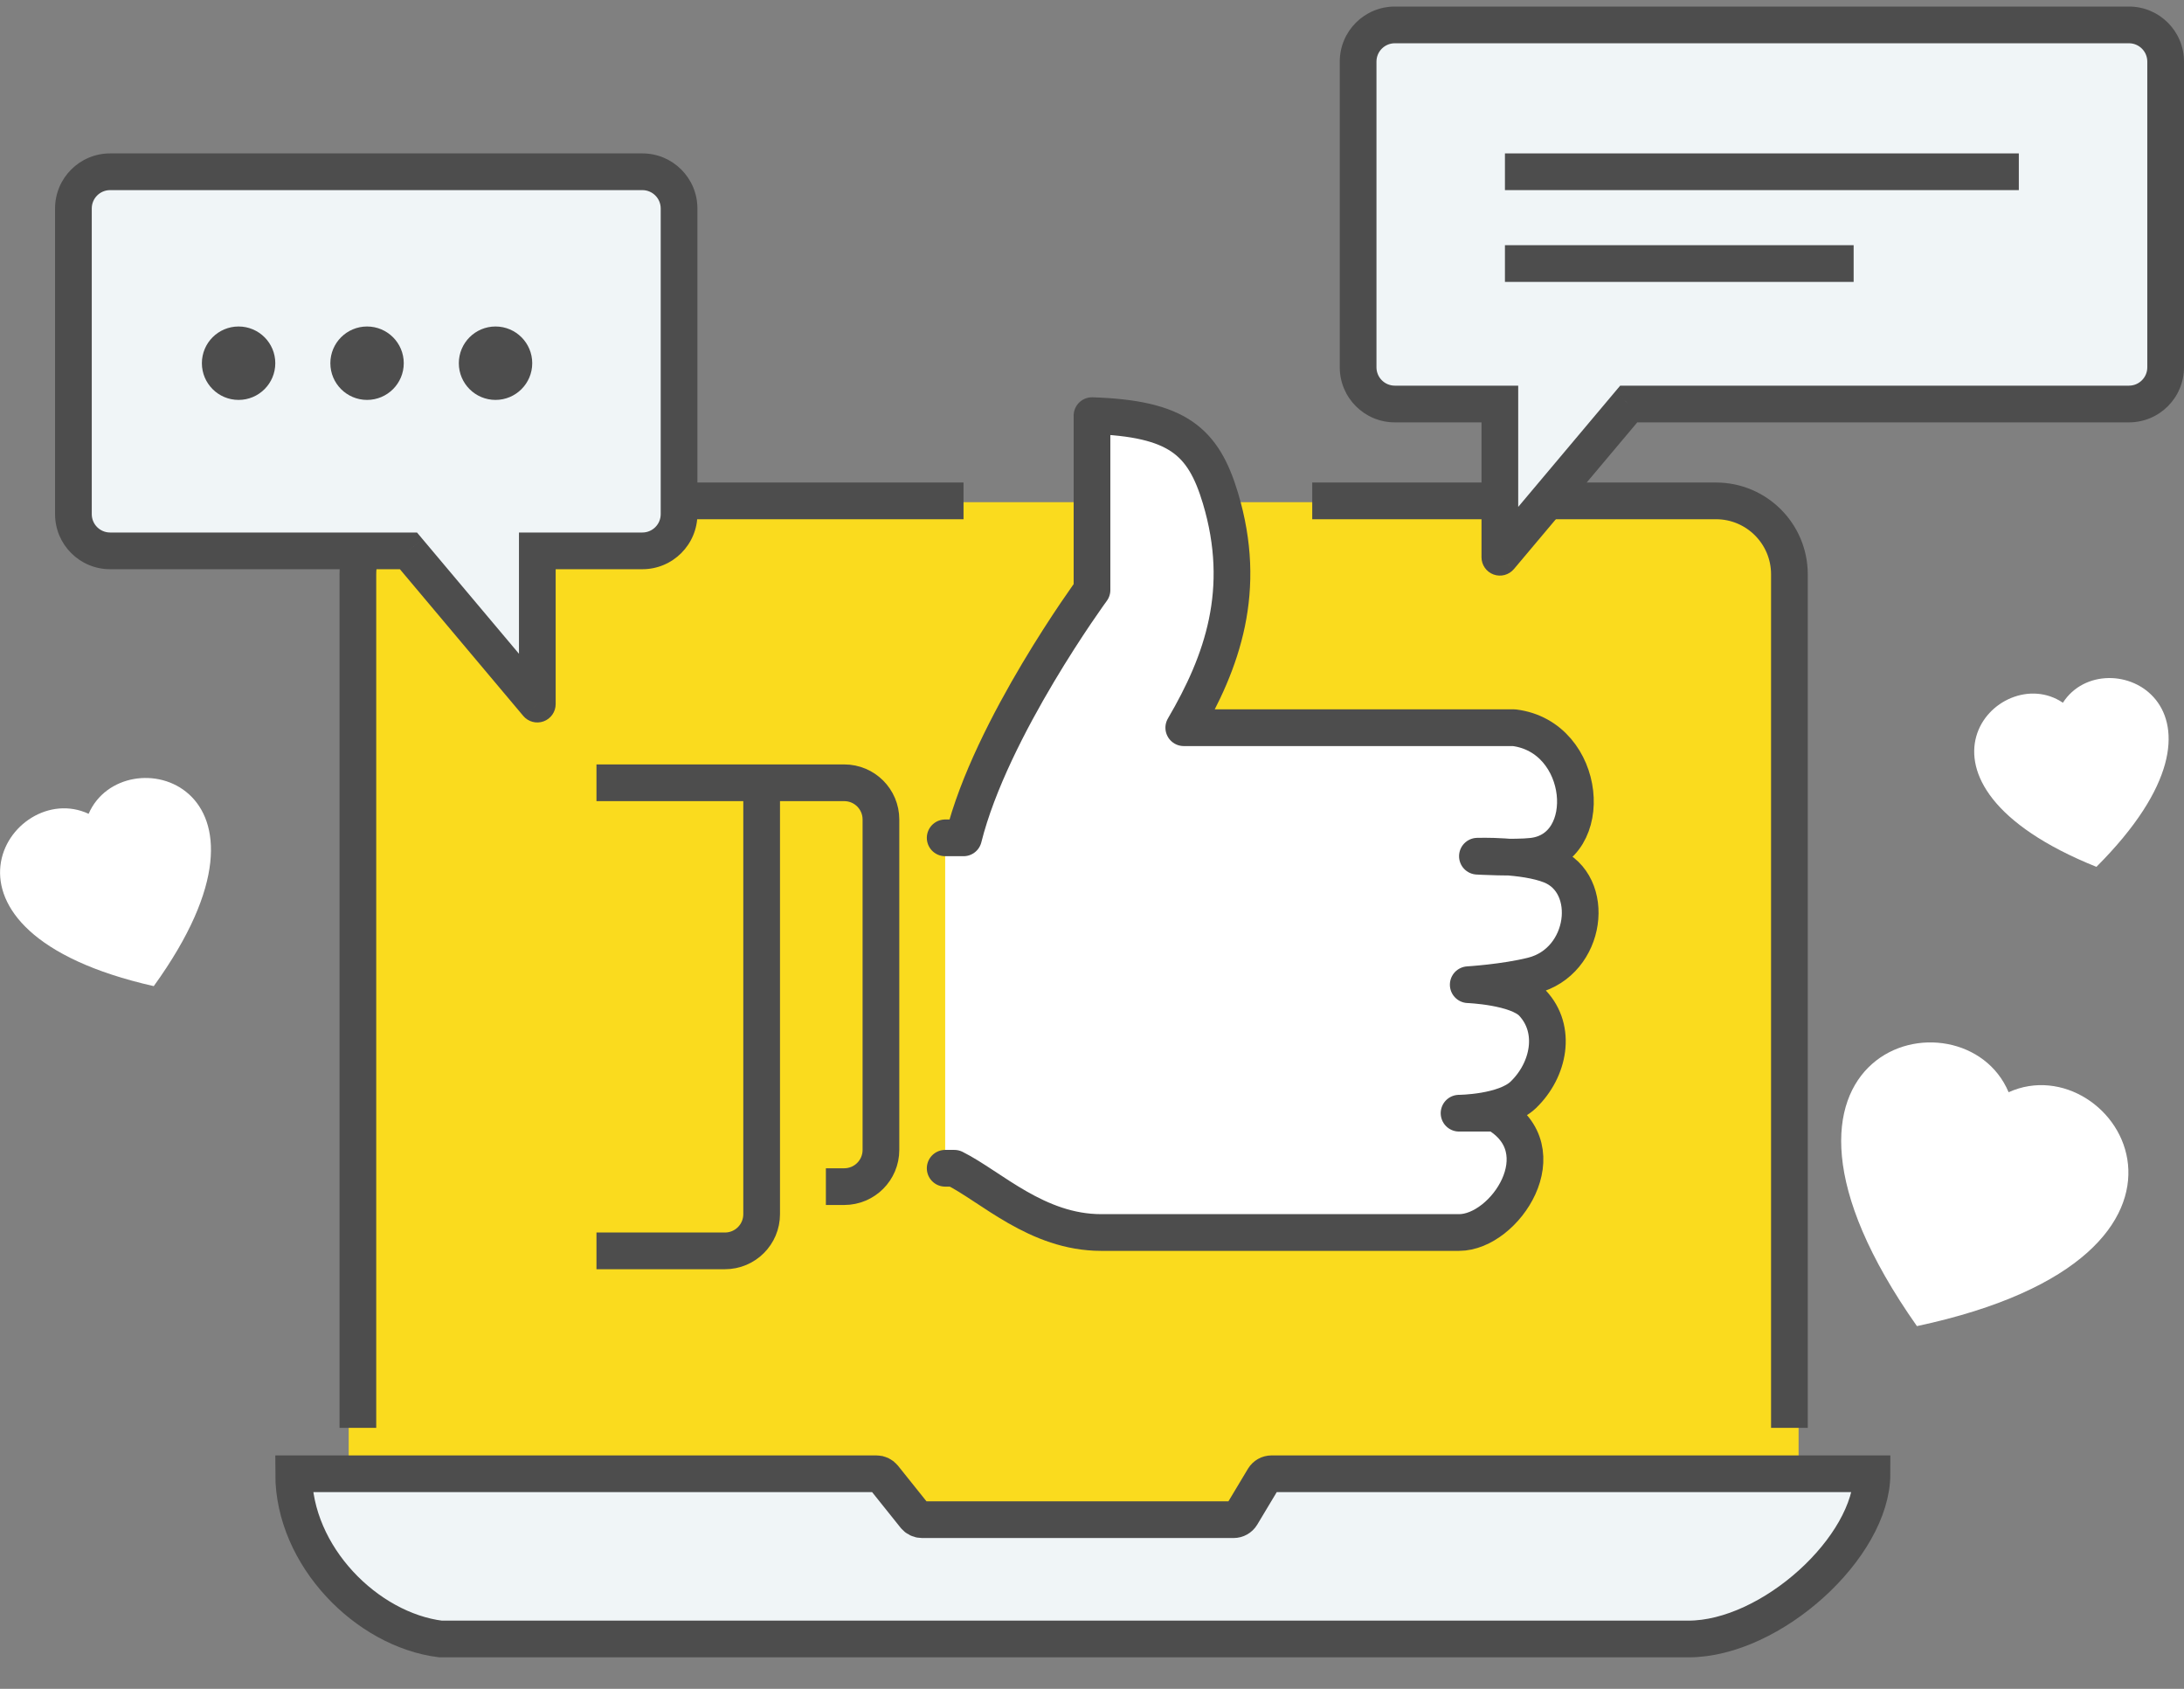 <svg width="119" height="92" viewBox="0 0 119 92" fill="none" xmlns="http://www.w3.org/2000/svg">
<rect x="0" y="0" width="119" height="92" fill="#808080" stroke="none"/>
<path fill-rule="evenodd" clip-rule="evenodd" d="M109.444 59.501C115.241 56.874 122.657 68.357 104.448 72.242C93.733 57.016 106.978 53.634 109.444 59.501Z" fill="white"/>
<path fill-rule="evenodd" clip-rule="evenodd" d="M4.828 44.334C6.689 40.053 16.371 42.651 8.378 53.721C-4.939 50.71 0.601 42.356 4.828 44.334Z" fill="white"/>
<path fill-rule="evenodd" clip-rule="evenodd" d="M112.401 38.283C114.69 34.711 123.003 38.444 114.228 47.223C102.711 42.592 108.893 35.896 112.401 38.283Z" fill="white"/>
<path d="M19 30.357C19 28.7 20.343 27.357 22 27.357H95C96.657 27.357 98 28.7 98 30.357V82.357H19V30.357Z" fill="#FADB1E"/>
<path d="M32.5 42.643H41.5M45 64.643H46C47.105 64.643 48 63.748 48 62.643V44.643C48 43.538 47.105 42.643 46 42.643H41.5M41.5 42.643V66.143C41.5 67.248 40.605 68.143 39.5 68.143H32.5" stroke="#4D4D4D" stroke-width="2"/>
<path d="M51.5 45.643H52.5C54 39.643 59.5 32.143 59.5 32.143V22.643C64.159 22.797 65.566 24.03 66.5 27.143C68 32.143 66.602 36.059 64.5 39.643L82.5 39.643C86.5 40.143 87 46.244 83.5 46.643C83.154 46.682 82.688 46.694 82.226 46.694C82.985 46.755 83.849 46.883 84.5 47.143C87 48.143 86.5 52.393 83.5 53.143C81.973 53.525 80 53.643 80 53.643C80 53.643 82.654 53.743 83.5 54.643C84.844 56.073 84.413 58.282 83 59.643C81.976 60.629 79.5 60.643 79.5 60.643H81.5C85 62.643 82 67.143 79.5 67.143H60C56.5 67.143 54 64.643 52 63.643L51.5 63.643V45.643Z" fill="white"/>
<path d="M51.5 45.643H52.5C54 39.643 59.5 32.143 59.5 32.143V22.643C64.159 22.797 65.566 24.03 66.5 27.143C68 32.143 66.602 36.059 64.5 39.643L82.5 39.643C86.5 40.143 87 46.244 83.5 46.643C82.5 46.757 80.5 46.643 80.5 46.643C80.5 46.643 83.038 46.558 84.5 47.143C87 48.143 86.5 52.393 83.5 53.143C81.973 53.525 80 53.643 80 53.643C80 53.643 82.654 53.743 83.5 54.643C84.844 56.073 84.413 58.282 83 59.643C81.976 60.629 79.5 60.643 79.5 60.643H81.5C85 62.643 82 67.143 79.5 67.143H60C56.5 67.143 54 64.643 52 63.643L51.5 63.643" stroke="#4D4D4D" stroke-width="2" stroke-linecap="round" stroke-linejoin="round"/>
<path d="M47.76 80.286H16C16 84.786 20 88.786 24 89.286H92C96.5 89.286 102 84.286 102 80.286H69.283C69.108 80.286 68.945 80.378 68.854 80.529L67.646 82.543C67.555 82.694 67.392 82.786 67.217 82.786H50.24C50.088 82.786 49.945 82.717 49.85 82.598L48.15 80.474C48.055 80.355 47.912 80.286 47.76 80.286Z" fill="#F0F5F7"/>
<path d="M19.5 77.786V31.286C19.5 29.077 21.291 27.286 23.5 27.286H52.5M71.5 27.286H93.5C95.709 27.286 97.5 29.077 97.5 31.286V77.786M16 80.286H47.76C47.912 80.286 48.055 80.355 48.15 80.474L49.85 82.598C49.945 82.717 50.088 82.786 50.24 82.786H67.217C67.392 82.786 67.555 82.694 67.646 82.543L68.854 80.529C68.945 80.378 69.108 80.286 69.283 80.286H102C102 84.286 96.5 89.286 92 89.286H24C20 88.786 16 84.786 16 80.286Z" stroke="#4D4D4D" stroke-width="2"/>
<path d="M6 9.357H35C36.105 9.357 37 10.252 37 11.357V28.009C37 29.114 36.105 30.009 35 30.009H29.277V38.357L22.255 30.009H6C4.895 30.009 4 29.114 4 28.009V11.357C4 10.252 4.895 9.357 6 9.357Z" fill="#F0F5F7"/>
<path d="M22.255 30.009L23.021 29.366L22.721 29.009H22.255V30.009ZM29.277 38.357L28.511 39.001C28.782 39.322 29.224 39.441 29.619 39.297C30.014 39.153 30.277 38.777 30.277 38.357H29.277ZM29.277 30.009V29.009H28.277V30.009H29.277ZM35 8.357H6V10.357H35V8.357ZM3 11.357V28.009H5V11.357H3ZM6 31.009H22.255V29.009H6V31.009ZM21.49 30.653L28.511 39.001L30.042 37.713L23.021 29.366L21.49 30.653ZM30.277 38.357V30.009H28.277V38.357H30.277ZM29.277 31.009H35V29.009H29.277V31.009ZM38 28.009V11.357H36V28.009H38ZM3 28.009C3 29.666 4.343 31.009 6 31.009V29.009C5.448 29.009 5 28.562 5 28.009H3ZM35 31.009C36.657 31.009 38 29.666 38 28.009H36C36 28.562 35.552 29.009 35 29.009V31.009ZM6 8.357C4.343 8.357 3 9.7 3 11.357H5C5 10.805 5.448 10.357 6 10.357V8.357ZM35 10.357C35.552 10.357 36 10.805 36 11.357H38C38 9.7 36.657 8.357 35 8.357V10.357Z" fill="#4D4D4D"/>
<circle cx="13" cy="19.786" r="2" fill="#4D4D4D"/>
<circle cx="20" cy="19.786" r="2" fill="#4D4D4D"/>
<circle cx="27" cy="19.786" r="2" fill="#4D4D4D"/>
<path d="M116 1.357L76 1.357C74.895 1.357 74 2.253 74 3.357V20.009C74 21.114 74.895 22.009 76 22.009H81.723V30.357L88.745 22.009L116 22.009C117.105 22.009 118 21.114 118 20.009V3.357C118 2.253 117.105 1.357 116 1.357Z" fill="#F0F5F7"/>
<path d="M88.745 22.009L87.979 21.366L88.279 21.009H88.745V22.009ZM81.723 30.357L82.489 31.001C82.218 31.322 81.776 31.441 81.381 31.297C80.986 31.153 80.723 30.777 80.723 30.357H81.723ZM81.723 22.009V21.009H82.723V22.009H81.723ZM76 0.357L116 0.357V2.357L76 2.357V0.357ZM119 3.357V20.009H117V3.357H119ZM116 23.009L88.745 23.009V21.009L116 21.009V23.009ZM89.51 22.653L82.489 31.001L80.958 29.713L87.979 21.366L89.51 22.653ZM80.723 30.357V22.009H82.723V30.357H80.723ZM81.723 23.009H76V21.009H81.723V23.009ZM73 20.009V3.357H75V20.009L73 20.009ZM119 20.009C119 21.666 117.657 23.009 116 23.009V21.009C116.552 21.009 117 20.562 117 20.009H119ZM76 23.009C74.343 23.009 73 21.666 73 20.009L75 20.009C75 20.562 75.448 21.009 76 21.009V23.009ZM116 0.357C117.657 0.357 119 1.7 119 3.357H117C117 2.805 116.552 2.357 116 2.357V0.357ZM76 2.357C75.448 2.357 75 2.805 75 3.357H73C73 1.7 74.343 0.357 76 0.357V2.357Z" fill="#4D4D4D"/>
<path d="M82 9.357H110" stroke="#4D4D4D" stroke-width="2"/>
<path d="M82 14.357H101" stroke="#4D4D4D" stroke-width="2"/>
</svg>
